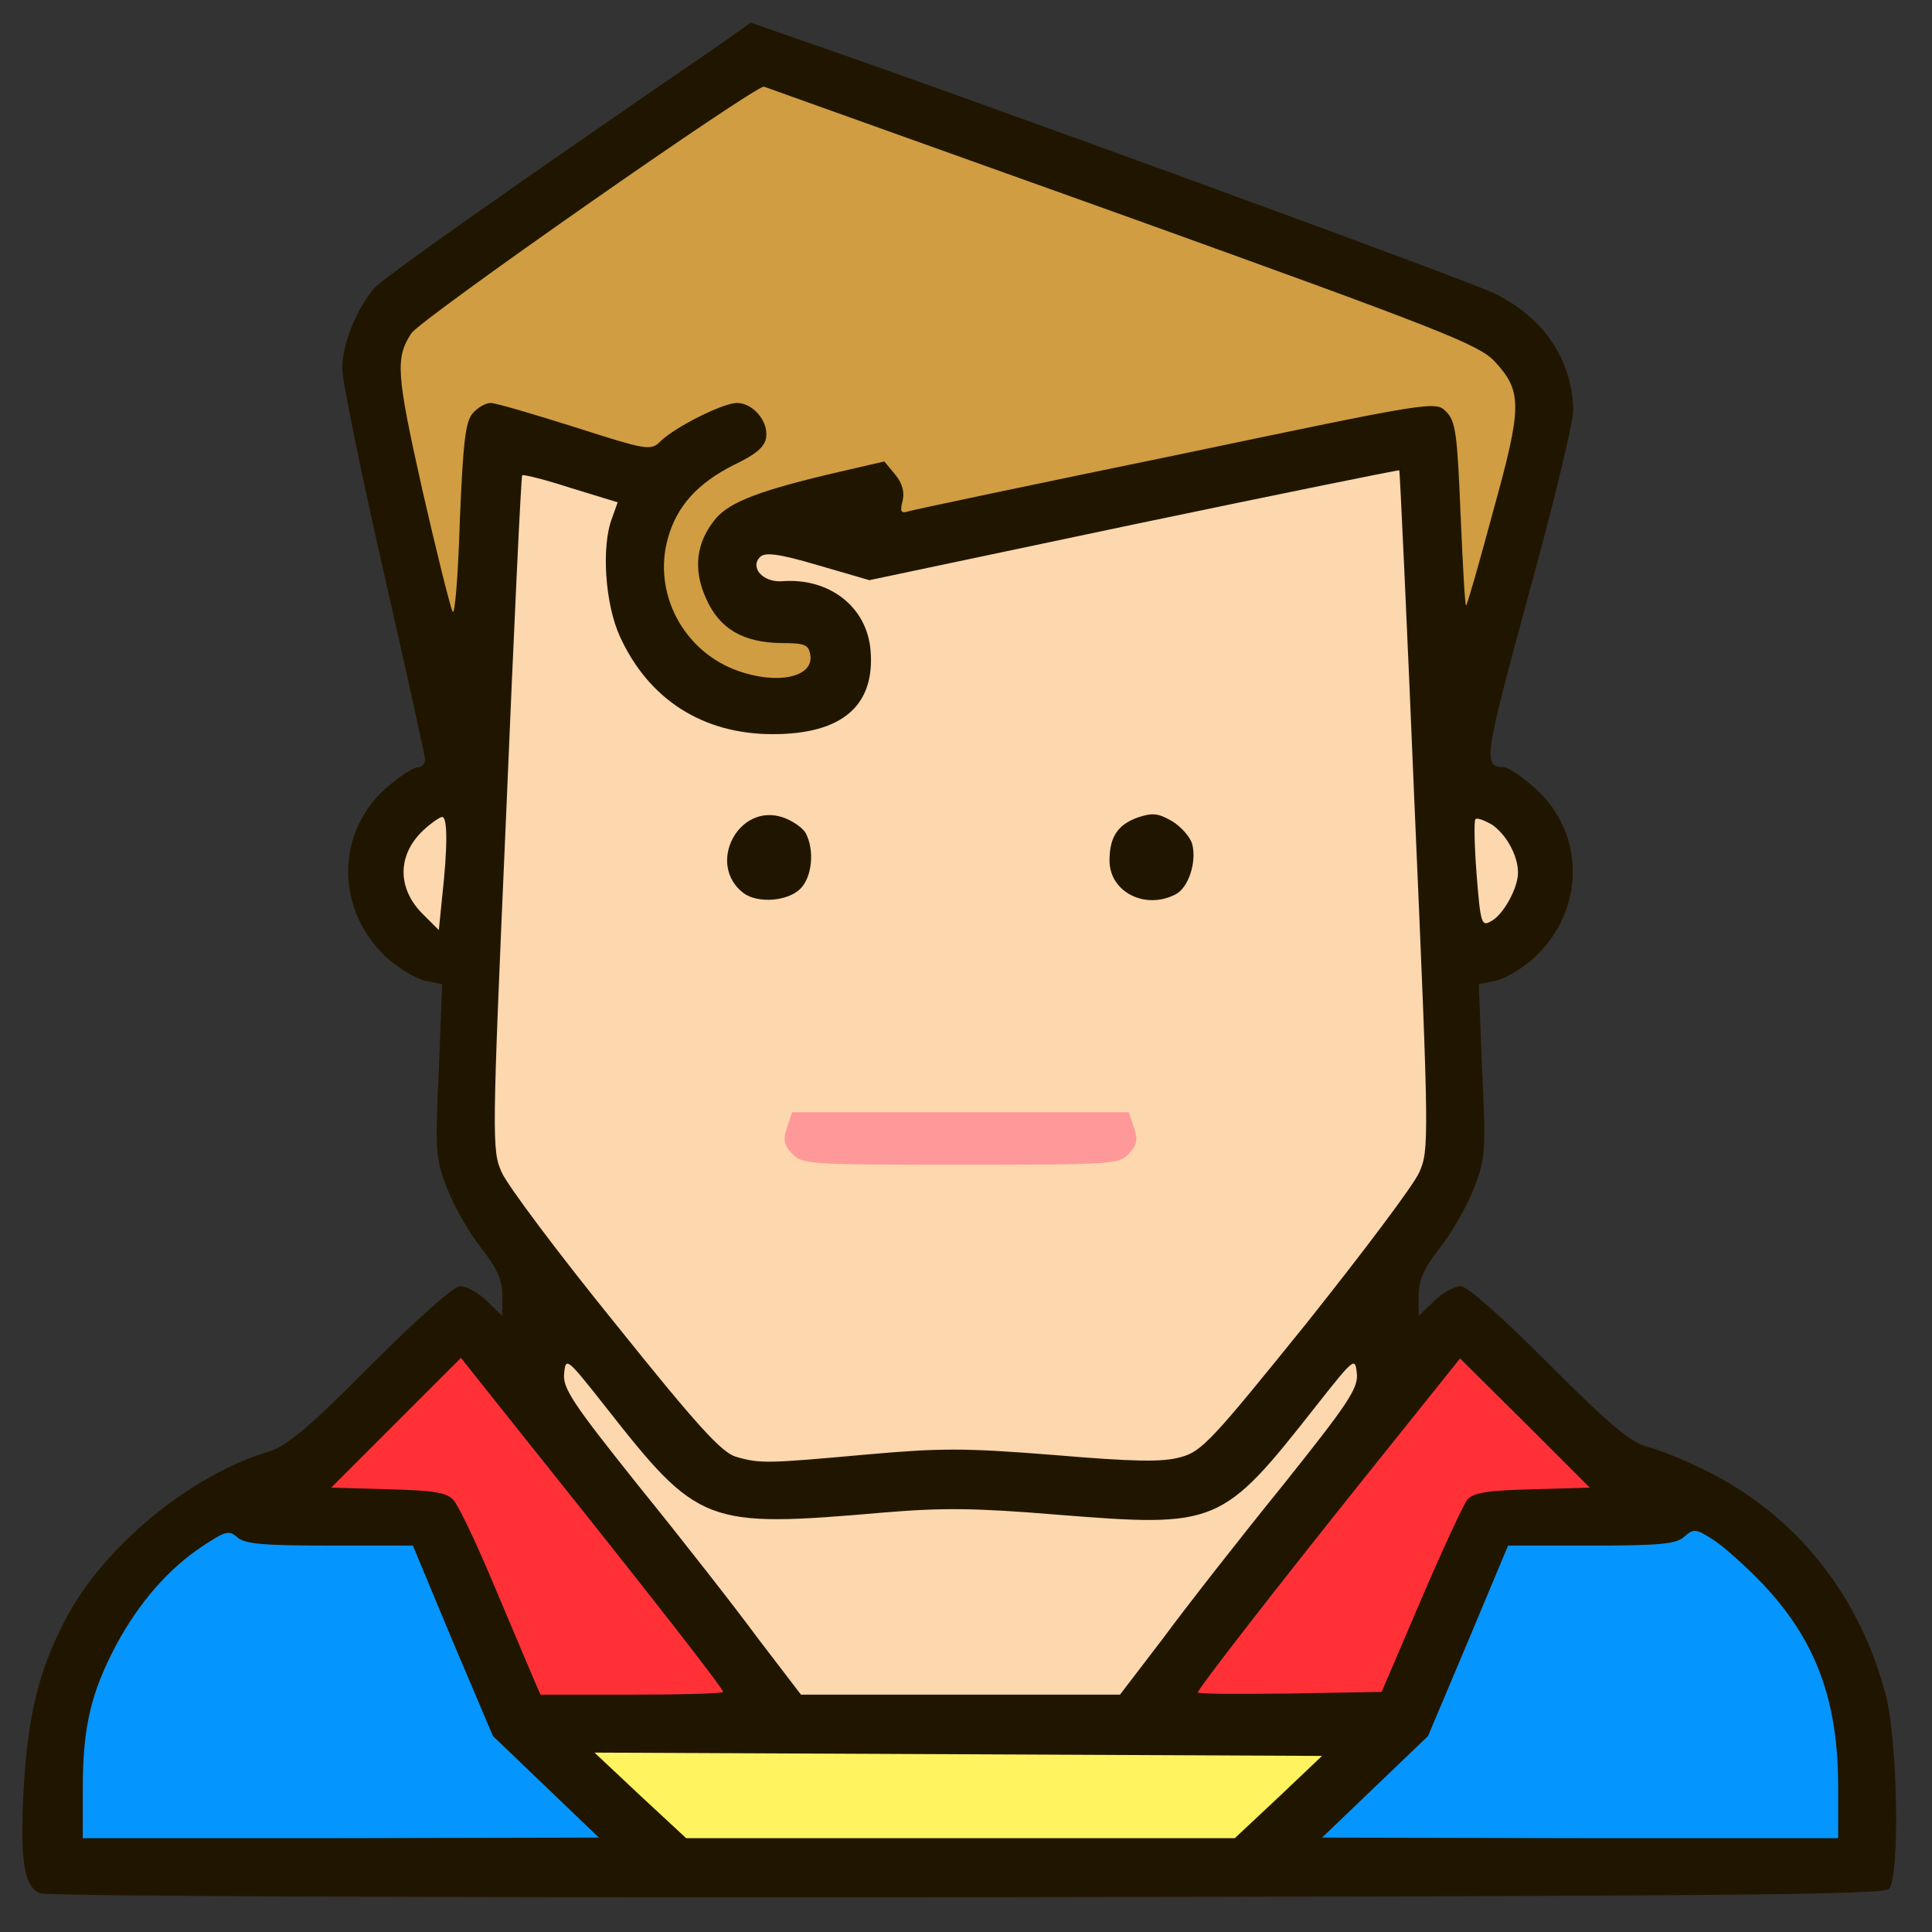 <?xml version="1.0" encoding="utf-8"?>
<!DOCTYPE svg PUBLIC "-//W3C//DTD SVG 1.0//EN" "http://www.w3.org/TR/2001/REC-SVG-20010904/DTD/svg10.dtd">
<svg version="1.0" xmlns="http://www.w3.org/2000/svg" width="50px" height="50px" viewBox="0 0 350 350" preserveAspectRatio="xMidYMid meet">
 <rect x="0" y="0" width="350" height="350" fill="#333333" stroke="none"/>
 <g fill="#201600">
  <path d="M7.3 343 c-3 -1.2 -3.7 -5.9 -3 -19.2 0.8 -13.2 2.7 -21.1 7.5 -30.3 6.8 -13.2 22.7 -26.3 36.8 -30.5 3.3 -1 7.2 -4.2 18.5 -15.6 8.7 -8.7 15.1 -14.4 16.3 -14.4 1.1 0 3.3 1.2 4.8 2.7 l2.8 2.7 0 -3.7 c0 -2.9 -1 -5 -3.9 -8.7 -2.2 -2.8 -4.9 -7.6 -6.1 -10.7 -2.1 -5.4 -2.2 -6.9 -1.5 -21.4 l0.6 -15.6 -2.9 -0.6 c-1.7 -0.3 -4.7 -2.1 -6.8 -3.9 -9.8 -8.7 -9.8 -23.4 0.2 -31.6 2.1 -1.8 4.4 -3.2 5.1 -3.2 0.7 0 1.3 -0.6 1.3 -1.4 0 -0.7 -3.4 -16 -7.5 -34 -4.1 -18 -7.5 -34.6 -7.5 -36.9 0 -4.3 2.5 -10.5 5.7 -14.4 1.5 -1.8 23.7 -17.5 63.1 -44.5 l5.2 -3.7 8.3 2.9 c26.9 9.2 121.2 43.6 126.3 46.1 9 4.3 14.3 12.1 14.4 21.3 0 2.1 -3.6 17.1 -8.1 33.4 -8.1 29.8 -8.3 31.1 -4.4 31.2 0.6 0 2.8 1.4 4.9 3.2 10 8.2 10 22.9 0.2 31.6 -2.1 1.8 -5.1 3.6 -6.8 3.9 l-2.9 0.6 0.6 15.6 c0.7 14.5 0.6 16 -1.5 21.4 -1.2 3.1 -3.9 7.9 -6.1 10.7 -2.9 3.7 -3.9 5.8 -3.9 8.7 l0 3.7 2.8 -2.7 c1.5 -1.5 3.7 -2.7 4.8 -2.7 1.2 0 7.4 5.5 15.9 14 11.1 11.1 14.8 14.3 18 15.1 2.2 0.6 6.7 2.4 10.1 4.1 16.5 8 28.2 22.5 33 40.8 2.2 8.3 2.6 33.2 0.6 35.2 -1.1 1.1 -32.1 1.3 -167 1.5 -94.8 0.1 -166.6 -0.2 -167.9 -0.7z m85.5 -19.2 c-6.3 -6.1 -6.8 -6.9 -13.8 -23.5 l-7.2 -17.2 -16.1 -0.3 -16.2 -0.3 -6 6 c-9.9 9.8 -15.5 22.6 -15.5 35.3 l0 6.2 40.7 0 40.7 0 -6.6 -6.2z m132.7 1.7 l5 -4.4 -56.5 0 -56.5 0 5 4.4 5 4.5 46.5 0 46.5 0 5 -4.5z m104.5 -1.8 c0 -13.4 -5.5 -26.1 -15.4 -35.4 l-6.1 -5.8 -16.2 0.3 -16.1 0.3 -7.2 17.2 c-7 16.6 -7.5 17.4 -13.8 23.5 l-6.6 6.2 40.7 0 40.7 0 0 -6.3z m-207.2 -21.4 c-0.8 -1 -9.9 -12.5 -20.3 -25.5 -10.4 -13.1 -19.1 -23.8 -19.5 -23.8 -0.3 0 -3.7 3.2 -7.5 7 l-6.9 7 7.5 0 c6 0 7.9 0.4 9.1 1.8 0.8 0.9 3.9 7.3 6.8 14.2 2.9 6.9 6.1 14.4 7.1 16.8 l1.8 4.2 11.7 0 c11 0 11.6 -0.1 10.2 -1.7z m86.6 -10.9 c5.3 -6.9 9.6 -12.7 9.6 -13 0 -0.3 -2.4 -0.3 -5.2 0.1 -2.9 0.3 -13.3 -0.1 -23 -0.9 -15.6 -1.3 -19.9 -1.3 -34.9 0 -10.9 0.9 -19 1.1 -22.4 0.6 -4 -0.7 -5.2 -0.6 -4.7 0.3 0.4 0.6 4.9 6.6 10 13.3 l9.3 12.2 25.9 0 25.9 0 9.5 -12.6z m45 -4.5 c3.9 -9.1 7.7 -17.3 8.5 -18.2 1 -1.3 3.1 -1.7 8.9 -1.7 l7.6 0 -6.9 -7 c-3.8 -3.8 -7.2 -7 -7.5 -7 -0.4 0 -9.1 10.7 -19.5 23.8 -10.4 13 -19.5 24.5 -20.4 25.5 -1.4 1.7 -0.9 1.8 10.4 1.5 l11.8 -0.3 7.1 -16.6z m-94.9 -26.9 c11.2 -0.9 17.5 -0.8 31.3 0.3 11.7 1 18.4 1.2 20.7 0.6 3 -0.8 6.5 -4.7 22.2 -24.2 10.2 -12.8 19.4 -25 20.3 -27.2 1.7 -3.8 1.7 -6.7 -0.8 -62 -1.3 -31.9 -2.5 -58.1 -2.6 -58.2 0 -0.1 -20.3 4.1 -45.1 9.3 -24.7 5.2 -45.3 9.4 -45.7 9.4 -0.4 0 -0.3 1.2 0.2 2.6 1.7 4.3 1.2 14.6 -0.8 18.3 -3 5.6 -7 7.1 -19.2 7.1 -8.9 0 -11.3 -0.4 -15.6 -2.4 -6.7 -3.1 -12 -8.6 -15.2 -15.5 -2.2 -4.8 -2.6 -7 -2.6 -15.2 l0 -9.6 -4.8 -1.6 -4.8 -1.5 0 5.6 c-0.1 3.2 -1.1 29.1 -2.4 57.7 -2.3 49.6 -2.3 52.2 -0.7 56 1 2.2 10.2 14.5 20.5 27.2 19.6 24.5 20.9 25.6 28.1 24.7 1.7 -0.2 9.3 -0.8 17 -1.4z m52.7 -181 c23.6 -4.9 44.7 -9 47 -9 6.2 0 7.8 2 7.8 9.7 0 3.4 0.4 6.3 0.8 6.3 1 0 3.2 -8.1 3.2 -11.5 0 -1.5 -1.4 -4 -3.2 -6 -3 -3.1 -9.2 -5.6 -66.1 -26.1 -34.6 -12.4 -63.4 -22.3 -64 -22 -0.7 0.3 -14.2 9.7 -30.2 20.8 -17 11.9 -29.6 21.4 -30.5 23 -1.3 2.5 -1.3 3.6 0.3 11.5 2.3 11.1 3.7 12.8 3.7 4.3 0 -8 1.5 -10 7.7 -10 2.5 0 9.6 1.6 15.8 3.6 l11.3 3.5 5.3 -3.2 c3.9 -2.5 6.8 -3.4 11.1 -3.7 7.9 -0.6 9.8 1.1 9.8 8.5 0 2.9 0.3 5.3 0.6 5.3 0.3 0 3.3 -0.7 6.6 -1.6 3.3 -0.8 8.1 -1.4 10.6 -1.2 4.2 0.3 4.9 0.7 6.2 3.5 0.8 1.8 1.9 3.3 2.4 3.3 0.4 0 20.2 -4 43.8 -9z"/>
  <path d="M131.1 164.1 c-2.7 -2.7 -3.6 -8.4 -2.2 -13.2 1.8 -6.1 8.3 -8.5 16 -5.8 4.1 1.5 5.1 3.5 5.1 10.8 0 8.4 -1.8 10.1 -10.5 10.1 -5.1 0 -6.9 -0.4 -8.4 -1.9z"/>
  <path d="M200 164 c-1.6 -1.6 -2 -3.3 -2 -8.1 0 -7.3 1 -9.3 5.1 -10.8 4.7 -1.6 9 -1.3 12.6 0.8 2.5 1.6 3.3 2.9 3.8 6.5 0.8 5.3 -0.8 11.2 -3.5 12.6 -1 0.6 -4.6 1 -7.9 1 -4.8 0 -6.5 -0.4 -8.1 -2z"/>
 </g>
 <g fill="#ff3136">
  <desc>cursor-land.com</desc><path d="M96.1 302.8 c-1 -2.4 -4.2 -9.9 -7.1 -16.8 -2.9 -6.9 -6 -13.3 -6.8 -14.2 -1.2 -1.4 -3.5 -1.8 -11.8 -2 l-10.4 -0.3 11.7 -11.7 11.8 -11.8 14.5 18.2 c20.4 25.5 33 41.7 33 42.3 0 0.3 -7.4 0.5 -16.5 0.5 l-16.6 0 -1.8 -4.2z"/>
  <path d="M217 306.6 c0 -0.6 13.7 -18.3 31 -39.9 l16.5 -20.6 11.8 11.7 11.7 11.7 -10.4 0.3 c-8.1 0.2 -10.7 0.6 -11.8 1.9 -0.7 0.9 -4.5 9.1 -8.4 18.2 l-7.1 16.6 -16.7 0.3 c-9.1 0.1 -16.6 0.1 -16.6 -0.2z"/>
 </g>
 <g fill="#0595ff">
  <path d="M15 323.8 c0 -10.9 1.5 -17.2 6 -25.7 4.1 -7.7 9.6 -14 15.7 -18 4.2 -2.8 4.8 -2.9 6.3 -1.6 1.3 1.2 4.7 1.5 16.7 1.5 l15.1 0 7.2 17.3 7.3 17.2 9.6 9.2 9.6 9.2 -46.7 0.1 -46.8 0 0 -9.2z"/>
  <path d="M249.1 323.7 l9.6 -9.2 7.3 -17.3 7.2 -17.2 15.1 0 c12.4 0 15.4 -0.3 16.8 -1.6 1.7 -1.5 2.1 -1.5 5.2 0.5 1.8 1.1 5.8 4.7 8.9 7.9 9.7 10.2 13.8 21.1 13.8 36.9 l0 9.3 -46.7 0 -46.8 -0.1 9.6 -9.2z"/>
 </g>
 <g fill="#d19d42">
  <path d="M133.6 121.5 c-9.8 -3.5 -15.4 -14.1 -12.6 -24 1.6 -5.8 5.4 -10 12 -13.3 4 -1.9 5.6 -3.3 5.8 -5 0.4 -2.9 -2.4 -6.2 -5.3 -6.2 -2.5 0 -11.1 4.3 -13.8 6.9 -1.8 1.8 -2.4 1.7 -15.5 -2.5 -7.6 -2.4 -14.4 -4.4 -15.3 -4.4 -0.9 0 -2.3 0.8 -3.2 1.8 -1.4 1.5 -1.8 5.2 -2.4 19.6 -0.3 9.8 -0.9 17.2 -1.3 16.4 -0.4 -0.7 -2.9 -10.7 -5.5 -22.1 -4.7 -21 -4.9 -23.8 -2 -28.3 1.7 -2.6 62.4 -45 63.9 -44.7 0.6 0.2 29.9 10.7 65.1 23.3 57.5 20.7 64.3 23.4 67.2 26.4 5.1 5.5 5.1 8.1 -0.2 27.2 -2.5 9.3 -4.7 17 -4.9 17.1 -0.2 0.2 -0.6 -7.2 -1 -16.4 -0.6 -14.8 -0.9 -17 -2.6 -18.7 -1.9 -2 -2.4 -1.9 -48.7 7.8 -25.8 5.3 -47.6 9.9 -48.6 10.2 -1.5 0.5 -1.7 0.1 -1.2 -1.8 0.4 -1.6 0 -3.2 -1.3 -4.8 l-2 -2.4 -7.8 1.8 c-14.7 3.4 -20.1 5.5 -22.7 8.5 -3.6 4.3 -4.2 9.2 -1.8 14.5 2.4 5.5 6.7 8 13.6 8.1 4.4 0 5 0.3 5.3 2.2 0.6 4 -6 5.4 -13.2 2.8z"/>
 </g>
 <g fill="#ff9999">
  <path d="M140.7 212.2 c-1.9 -2.1 -2.3 -9.2 -0.7 -12.3 1 -1.8 2.5 -1.9 34 -1.9 37.3 0 35 -0.5 35 8.3 0 7.9 0.8 7.7 -35.2 7.7 -29.2 0 -31.6 -0.1 -33.1 -1.8z"/>
 </g>
 <g fill="#fff35f">
  <path d="M116 325.3 l-8.3 -7.8 65.9 0.3 65.9 0.3 -7.9 7.5 -7.9 7.4 -49.7 0 -49.7 0 -8.3 -7.7z"/>
 </g>
 <g fill="#fdd7ad">
  <path d="M137.3 296.8 c-4.2 -5.7 -13.9 -18.1 -21.6 -27.6 -11.9 -14.9 -13.8 -17.7 -13.5 -20.4 0.3 -3 0.5 -2.8 7.3 5.8 17.1 21.8 18.2 22.2 50.7 19.4 10.7 -0.9 16.8 -0.8 31.3 0.4 29.1 2.3 29.8 2.1 47 -19.8 6.8 -8.6 7 -8.8 7.3 -5.8 0.3 2.7 -1.6 5.5 -13.5 20.4 -7.7 9.5 -17.4 21.9 -21.6 27.6 l-7.8 10.2 -28.9 0 -28.9 0 -7.8 -10.2z"/>
  <path d="M133.3 263.9 c-2.6 -0.8 -7 -5.6 -21.9 -24.2 -10.3 -12.7 -19.5 -25 -20.5 -27.3 -1.8 -4 -1.8 -5.7 0.8 -65 1.4 -33.5 2.7 -61.1 2.9 -61.3 0.2 -0.2 4.2 0.8 8.8 2.3 l8.5 2.6 -1 2.8 c-2 5.1 -1.3 15.6 1.4 21.5 5.2 11.4 15 17.7 27.7 17.7 12.6 0 18.6 -5.2 17.7 -15.3 -0.7 -7.8 -7.5 -13.1 -16.1 -12.4 -3.4 0.2 -5.8 -2.5 -3.9 -4.4 0.9 -0.9 3.4 -0.6 10.5 1.5 l9.3 2.7 47.9 -10.1 c26.3 -5.5 48 -9.9 48.1 -9.8 0.1 0.2 1.4 27.9 2.8 61.7 2.6 59.7 2.6 61.5 0.8 65.5 -1 2.3 -10.2 14.5 -20.4 27.3 -17.2 21.3 -19 23.3 -22.9 24.3 -3.2 0.9 -8.5 0.8 -22.7 -0.4 -16.3 -1.3 -20.6 -1.3 -34.1 -0.1 -17.8 1.6 -19.3 1.7 -23.7 0.4z m71.2 -54.9 c1.5 -1.6 1.7 -2.6 0.9 -4.8 l-0.9 -2.7 -30.5 0 -30.5 0 -0.9 2.7 c-0.8 2.2 -0.6 3.2 0.9 4.8 1.7 1.9 2.9 2 30.5 2 27.6 0 28.8 -0.1 30.5 -2z m-59.5 -48 c2.1 -2.1 2.6 -6.9 1 -10 -0.5 -1 -2.4 -2.3 -4.1 -2.9 -8.1 -2.8 -14 8.5 -7.2 13.7 2.6 1.9 8 1.5 10.3 -0.8z m68 1 c2.3 -1.2 3.8 -5.8 3 -9 -0.3 -1.3 -2 -3.2 -3.6 -4.2 -2.6 -1.5 -3.6 -1.6 -6.3 -0.7 -3.6 1.3 -5.1 3.5 -5.1 7.8 0 5.7 6.5 9 12 6.1z"/>
  <path d="M76.8 165.8 c-4.9 -4.7 -4.9 -10.9 -0.1 -15.4 1.4 -1.3 3 -2.4 3.4 -2.4 1 0 1 5.5 0 14.5 l-0.6 6 -2.7 -2.7z"/>
  <path d="M267.5 158.4 c-0.4 -5.2 -0.5 -9.8 -0.2 -10 0.3 -0.3 1.6 0.2 3 1 2.6 1.8 4.7 5.6 4.7 8.7 0 2.8 -2.7 7.7 -4.9 8.8 -1.7 1 -1.9 0.4 -2.6 -8.5z"/>
 </g>
</svg>